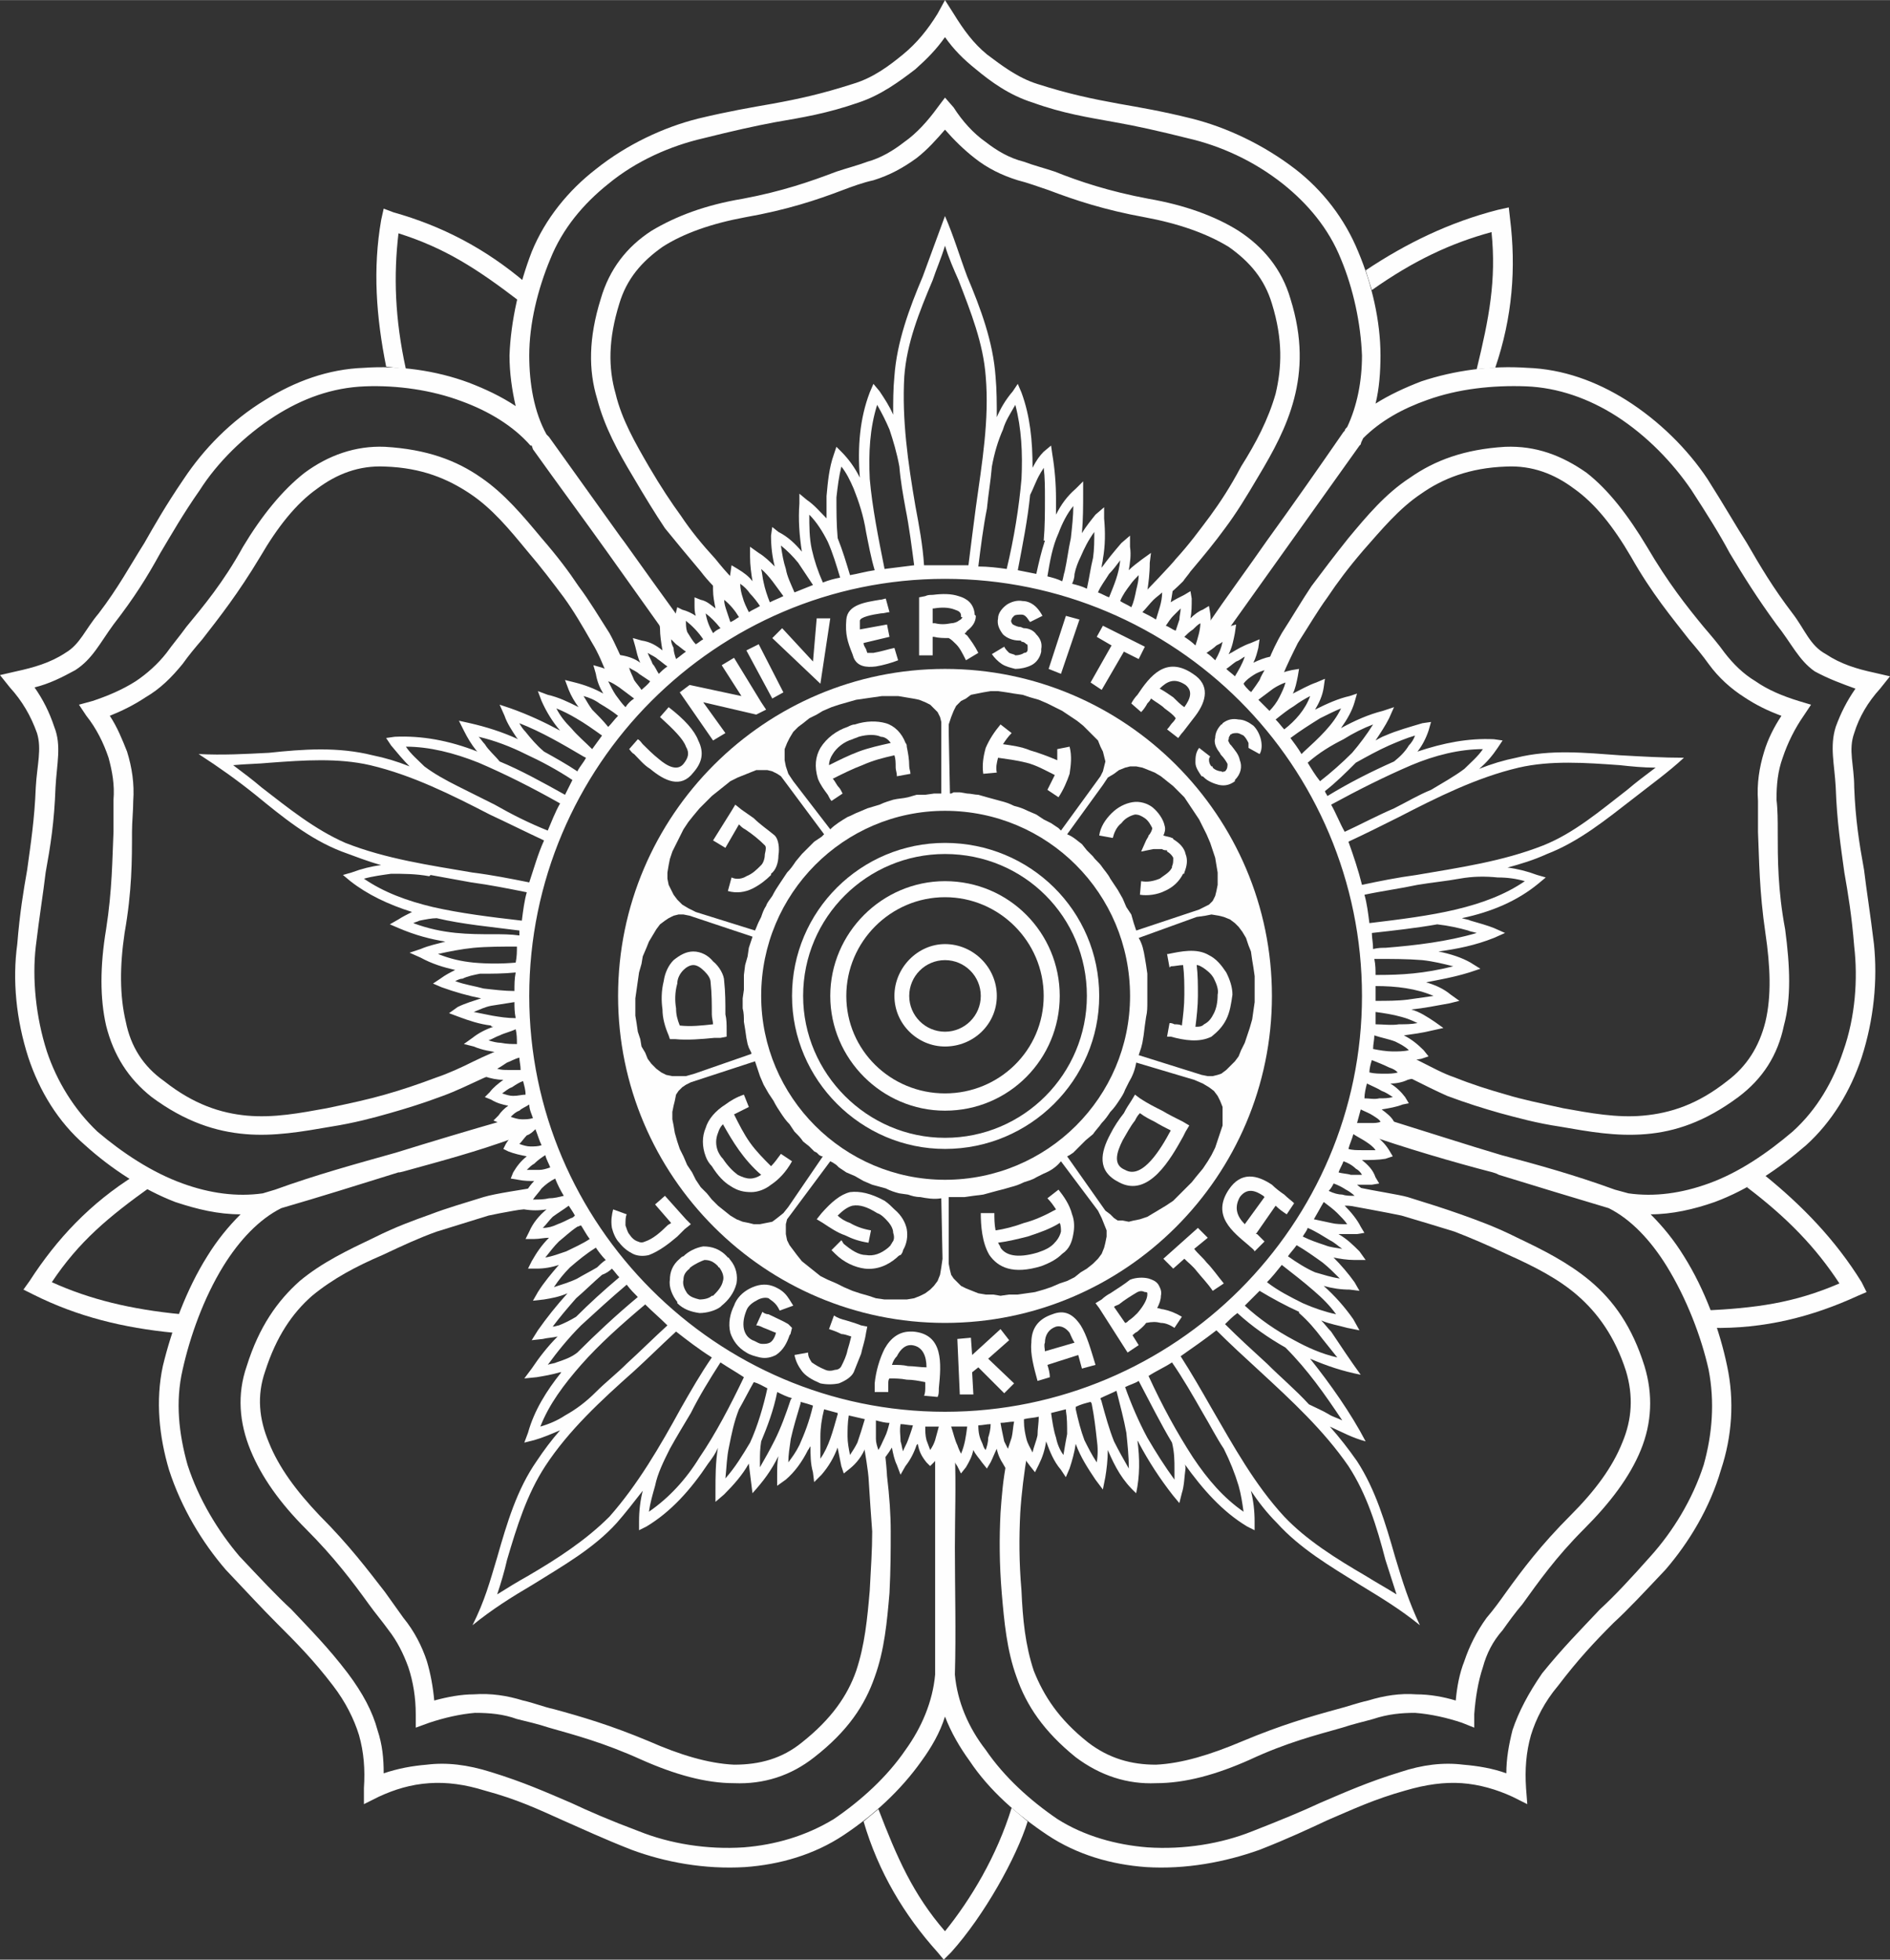 <?xml version="1.0" encoding="UTF-8"?>
<!DOCTYPE svg PUBLIC "-//W3C//DTD SVG 1.1//EN" "http://www.w3.org/Graphics/SVG/1.1/DTD/svg11.dtd">
<!-- Creator: CorelDRAW X7 -->
<svg xmlns="http://www.w3.org/2000/svg" xml:space="preserve" width="35.206mm" height="36.497mm" version="1.1" style="shape-rendering:geometricPrecision; text-rendering:geometricPrecision; image-rendering:optimizeQuality; fill-rule:evenodd; clip-rule:evenodd"
viewBox="0 0 1532 1588"
 xmlns:xlink="http://www.w3.org/1999/xlink">
 <rect x="0" y="0" width="1532" height="1588" fill="#333333" stroke="none"/>
 <defs>
  <style type="text/css">
   <![CDATA[
    .fil1 {fill:#FEFEFE}
    .fil0 {fill:#FEFEFE;fill-rule:nonzero}
   ]]>
  </style>
 </defs>
 <g id="Layer_x0020_1">
  <g id="_2026612286048">
   <path class="fil0" d="M981 613c-1,1 -1,2 -1,3 0,2 1,4 2,5 1,0 1,0 1,1 2,2 5,3 7,3 1,1 2,0 3,0l0 0 0 0 0 0c2,-2 2,-4 2,-6 -1,-2 -3,-5 -5,-7 -1,-1 -1,-2 -2,-3l0 0c-3,-4 -4,-8 -3,-11 0,-4 2,-8 5,-11 0,0 1,0 1,-1l0 0c4,-3 8,-4 13,-3 4,0 8,2 12,5 3,3 5,7 6,11 1,4 1,9 -1,12l-9 -5c0,-1 0,-2 0,-4 -1,-2 -2,-4 -4,-6 -2,-1 -4,-2 -5,-2 -2,0 -4,0 -5,1l0 0c-1,0 -1,1 -1,1 -1,1 -1,2 -1,3 -1,1 0,2 1,4l0 0c1,1 1,1 1,1 3,4 6,7 7,12 2,5 1,11 -4,16l0 0c0,0 0,0 0,1l0 0c-4,3 -8,4 -13,3 -4,-1 -9,-3 -12,-6 -1,-1 -1,-1 -2,-1 -2,-3 -5,-7 -5,-11 0,-4 0,-8 3,-12l9 7zm-464 -14c2,1 3,3 4,4 4,4 8,8 13,12 7,6 15,10 20,4 4,-5 5,-9 2,-14 -2,-6 -10,-14 -21,-24l7 -8c13,10 21,19 24,27 5,10 3,18 -4,26 -10,13 -23,7 -35,-3 -5,-3 -9,-8 -13,-12 -2,-1 -3,-3 -4,-4l7 -8zm61 1l-27 -39 8 -6 42 9 -16 -25 10 -6 22 36 4 6 -8 4 -43 -10 18 25 -10 6zm37 -78l20 39 -9 5 -21 -39 10 -5zm19 -13l25 27 3 -35 11 0 -8 53 -39 -37 8 -8zm87 -13c-2,0 -4,1 -7,1 -7,1 -17,3 -17,6 0,3 0,5 0,7l22 -4 2 10 -21 5c0,2 1,3 2,5l0 0 1 3c0,0 2,0 5,0 6,-1 12,-3 17,-4l3 10c-5,2 -12,4 -18,5 -8,1 -15,0 -18,-7l-1 -3 0 0c-4,-10 -6,-16 -5,-28 1,-12 15,-14 27,-16 2,0 4,-1 5,-1l3 11zm62 39c-3,-6 -5,-10 -8,-13 -2,-2 -4,-4 -6,-5 -4,0 -8,0 -12,-1l-1 0 0 15 -11 0 0 -43 0 -4 5 -1c2,-1 4,-1 6,-1 8,-1 15,-1 21,1 7,2 12,6 13,14 0,1 0,1 0,1l0 0c1,1 1,1 1,1 0,5 -3,9 -7,12 -1,1 -1,2 -2,2 0,1 1,1 2,2 3,4 6,8 9,14l-10 6zm-27 -42l0 12 2 0c4,1 8,1 13,0 0,0 0,0 0,0 2,0 5,-1 6,-2 2,-1 3,-2 3,-3 -1,0 0,0 0,0l-1 0c0,-1 0,-1 0,-1 0,-3 -2,-4 -5,-5 -5,-2 -11,-2 -17,-1l-1 0zm58 31c1,2 2,3 4,5 2,1 4,1 5,2 3,0 6,-1 7,-2 2,0 3,-1 3,-3 0,0 0,-1 0,-1 0,-2 0,-3 -1,-3 -1,-1 -2,-2 -4,-2 0,-1 -1,-1 -2,-1l0 0 0 0 0 0c-5,0 -10,-2 -13,-5 -3,-4 -5,-8 -4,-13l0 0 0 0 0 0c0,-4 3,-8 7,-11 3,-2 8,-4 13,-3 4,0 8,2 11,5 2,2 4,5 5,7l-10 5c-1,-1 -2,-3 -3,-4 -1,-1 -2,-2 -4,-2 -2,0 -5,0 -6,1 -1,1 -2,2 -2,3l0 0 0 0 0 0c-1,1 0,3 1,4 2,1 4,2 6,2l0 0 0 0 0 0c1,0 2,1 3,1 4,0 8,2 10,5 3,3 5,7 4,12 0,1 0,2 0,2 -1,5 -4,9 -8,11 -4,2 -9,3 -13,3 -4,-1 -8,-2 -11,-4 -3,-2 -6,-5 -8,-8l10 -6zm61 -22l-15 44 -10 -4 14 -43 11 3zm9 51l17 -30 -12 -7 5 -9 34 17 -5 10 -12 -6 -18 31 -9 -6zm56 5c4,2 8,5 11,7 3,3 6,6 9,8 5,-7 7,-13 1,-18 -9,-6 -15,-3 -21,3zm4 16c-3,-3 -7,-5 -11,-8 -1,2 -2,3 -3,4 -1,2 -3,5 -5,7l-8 -7c1,-2 3,-5 5,-7 10,-15 23,-32 45,-17 14,9 11,22 2,34 -3,4 -7,9 -10,13 -2,2 -3,4 -4,5l-9 -7c2,-2 3,-4 4,-5 1,-1 2,-2 3,-4 -2,-3 -5,-5 -9,-8z"/>
   <path class="fil0" d="M539 969l17 19 4 4 -5 4c-2,2 -4,4 -6,6 -7,6 -15,12 -23,15 -4,1 -9,1 -13,-1 -4,-2 -8,-5 -11,-9 -3,-3 -5,-8 -6,-12 -1,-6 0,-11 1,-15l11 4c-1,2 -1,5 -1,9 1,3 2,6 3,7 2,3 4,5 7,6 2,1 4,1 6,0 6,-2 12,-7 18,-13 1,-1 2,-1 3,-2l-13 -15 8 -7z"/>
   <path class="fil0" d="M551 1020c1,-1 2,-2 3,-2 4,-4 10,-7 16,-8 7,0 14,2 20,9 1,0 1,1 2,2 5,6 6,13 5,19 -2,8 -7,14 -12,18 0,0 -1,1 -1,1 -4,3 -11,5 -17,5 -7,-1 -13,-3 -18,-8 0,0 0,-1 0,-1 -4,-5 -7,-12 -6,-18 0,-6 2,-12 8,-17zm10 6c-1,1 -2,1 -2,2 -4,3 -5,6 -5,9 -1,4 1,8 3,11 0,0 1,1 1,1 2,2 5,3 9,4 4,0 8,-1 10,-3 1,0 1,0 1,0 3,-3 7,-7 8,-12 1,-3 0,-7 -3,-11 0,0 -1,0 -1,-1 -4,-4 -7,-5 -11,-5 -3,1 -7,3 -10,5z"/>
   <path class="fil0" d="M632 1062c-1,-2 -2,-4 -4,-6 -2,-2 -4,-3 -5,-4 -3,-1 -7,0 -10,2 -4,2 -7,5 -8,8 -2,5 -3,10 -2,15 1,4 3,7 7,9 3,1 5,3 8,3 2,0 4,0 6,-1 2,-1 4,-4 5,-8 -3,-1 -7,-3 -10,-4 -2,-1 -4,-2 -6,-2l5 -11c1,1 3,2 5,2 6,3 13,6 16,8l3 3 -1 4c0,0 0,1 -1,2 -2,6 -5,12 -11,16 -4,2 -8,3 -13,2 -4,-1 -8,-2 -11,-4 -7,-4 -11,-10 -13,-16 -2,-8 0,-16 3,-22 2,-6 7,-11 13,-14 6,-3 12,-4 18,-2 3,1 7,3 10,6 3,3 5,7 7,10l-11 4z"/>
   <path class="fil0" d="M676 1066c3,2 6,3 10,4 3,1 7,2 12,4l5 1 -1 5c-1,7 -3,12 -4,17 -2,5 -4,10 -6,15 -2,4 -7,7 -12,9 -5,1 -10,1 -15,0 -7,-3 -12,-6 -15,-10 -3,-4 -5,-8 -6,-13l11 -2c0,3 1,5 3,8 3,2 6,4 11,6 2,1 5,1 8,0 2,0 4,-1 5,-3 2,-4 4,-8 5,-13 1,-3 2,-7 3,-11 -3,-1 -6,-2 -8,-2 -4,-2 -7,-3 -10,-4l4 -11z"/>
   <path class="fil0" d="M723 1106c5,0 9,0 13,1 5,0 10,1 15,1 0,-9 -3,-17 -12,-18 0,0 -1,0 -1,0 -4,0 -8,3 -11,9 -2,2 -3,4 -4,7zm12 12c-5,-1 -10,-1 -14,-1 -1,1 -1,3 -1,5 0,2 0,4 0,6l-11 0c0,-2 0,-5 0,-7 1,-10 4,-20 8,-28 5,-9 12,-14 21,-14 1,0 1,0 2,0 25,2 23,26 21,46 0,3 0,5 -1,7l-11 -1c1,-2 1,-5 1,-7 0,-1 0,-3 0,-4 -5,-1 -10,-2 -15,-2z"/>
   <polygon class="fil0" points="787,1084 788,1098 811,1077 818,1086 801,1101 822,1121 814,1129 793,1108 788,1112 789,1130 778,1130 776,1085 "/>
   <path class="fil0" d="M841 1119c-3,-11 -6,-22 -5,-31 0,-11 5,-19 17,-23 10,-4 17,0 23,9 5,8 8,19 12,32l-11 3c-1,-4 -2,-7 -3,-11l-25 8c1,3 2,7 2,10l-10 3zm6 -31c-1,2 0,5 0,7l24 -7c-2,-3 -3,-6 -4,-8 -3,-4 -7,-6 -11,-5 -6,2 -9,7 -9,13z"/>
   <path class="fil0" d="M914 1096l-23 -36 -3 -4 5 -3c2,-2 5,-4 7,-5 6,-4 11,-7 16,-11 5,-2 11,-2 15,-1 3,1 6,2 8,5 1,2 3,5 2,9 0,3 -1,6 -3,10 2,0 3,1 5,1 5,1 10,3 15,6l-6 9c-3,-2 -7,-4 -11,-4 -4,-1 -7,-1 -12,0 -2,3 -5,5 -7,7 -2,1 -3,2 -4,3l5 8 -9 6zm-11 -37l9 13c1,0 2,-1 3,-2 3,-2 5,-4 7,-6 6,-7 8,-12 8,-15 0,0 0,-1 0,-1 0,-1 -1,-1 -2,-1 -2,-1 -4,-1 -6,0 -5,3 -10,6 -15,10 -2,1 -3,1 -4,2z"/>
   <path class="fil0" d="M983 1046c-4,-6 -9,-11 -13,-16 -3,-4 -7,-7 -10,-10l-9 8 -8 -8 28 -25 8 8 -11 9c3,4 7,7 10,11 5,5 9,11 14,17l-9 6z"/>
   <path class="fil0" d="M1017 1014c-1,-2 -3,-3 -5,-5 -13,-11 -30,-24 -16,-45 10,-15 23,-12 35,-4 3,3 7,6 10,8 3,3 6,5 8,7l-6 9c-3,-2 -6,-4 -9,-7l0 0 -16 23 1 0c2,2 4,4 6,6l-8 8zm-12 -44c-5,9 -2,16 4,22l16 -22c0,0 0,0 -1,-1 -6,-4 -13,-7 -19,1z"/>
   <path class="fil0" d="M923 488c2,-2 1,-4 3,-6 2,-2 25,-26 27,-29 11,-12 19,-23 28,-35 8,-11 16,-23 25,-40 12,-19 22,-38 28,-59 5,-21 6,-44 -3,-73 -6,-20 -18,-34 -35,-46 -18,-11 -41,-19 -68,-24 -33,-6 -57,-14 -78,-22 -9,-3 -17,-6 -25,-8 -13,-4 -25,-10 -35,-18 -9,-7 -17,-15 -24,-23 -7,8 -14,16 -23,23 -11,8 -22,14 -35,18 -9,2 -17,5 -25,8 -21,8 -45,16 -79,22 -27,5 -50,13 -67,24 -17,12 -29,26 -35,46 -9,29 -9,52 -3,73 5,21 16,40 27,59 10,17 18,29 26,40 8,12 17,23 28,35 4,5 9,11 14,16 2,2 -1,6 1,8l1 2 -4 9 -2 -2c-8,-7 -16,-15 -22,-23 -11,-13 -20,-24 -29,-35 -8,-12 -16,-25 -26,-42 -12,-20 -23,-40 -29,-63 -7,-23 -7,-49 3,-81 7,-24 21,-42 41,-55 20,-12 44,-21 74,-26 32,-6 55,-14 76,-22 9,-3 17,-5 25,-8 11,-3 21,-9 30,-16 10,-7 19,-17 27,-28l6 -8 7 8c7,11 16,21 26,28 9,7 19,13 31,16 8,3 16,5 25,8 20,8 44,16 76,22 29,5 54,14 73,26 20,13 35,31 42,55 10,32 9,58 3,81 -6,23 -17,43 -29,63 -10,17 -18,30 -27,42 -8,11 -17,22 -28,35 -2,3 -4,5 -6,8 -1,1 -6,6 -12,11 -7,8 1,-12 0,-10l-24 16zm-416 66c-1,-3 -13,-3 -14,-5 -4,-10 -8,-20 -13,-28 -8,-14 -15,-26 -23,-37 -9,-12 -18,-24 -30,-38 -14,-17 -28,-34 -46,-46 -18,-12 -39,-21 -69,-22 -21,-1 -39,6 -55,18 -17,12 -32,31 -46,55 -18,30 -33,49 -47,67 -6,7 -11,13 -16,20 -9,11 -18,20 -30,27 -9,6 -19,11 -29,15 6,9 10,19 14,29 4,13 6,26 5,40 0,8 -1,17 -1,25 0,23 0,48 -6,82 -4,27 -4,51 1,72 4,20 14,36 31,48 24,19 46,26 67,28 22,2 43,-2 65,-6 19,-4 33,-7 47,-11 14,-4 26,-8 42,-14 9,-3 20,-8 30,-13 8,-4 20,-9 27,-12l4 8 -19 10c-4,2 9,2 3,5 -3,1 -6,2 -8,3 -11,5 -21,10 -32,14 -16,6 -29,10 -43,14 -14,4 -29,8 -48,11 -23,4 -46,8 -69,6 -24,-2 -49,-10 -76,-30 -19,-15 -31,-34 -37,-58 -5,-22 -5,-48 0,-78 5,-32 5,-57 6,-79 0,-9 0,-18 0,-26 1,-12 -1,-23 -4,-34 -4,-12 -10,-24 -18,-34l-6 -9 11 -3c12,-4 24,-9 35,-16 9,-6 18,-14 25,-23 5,-7 11,-14 16,-21 14,-17 30,-36 46,-65 15,-25 32,-46 50,-60 19,-14 41,-22 65,-21 34,2 58,11 78,25 19,13 34,31 49,49 13,15 22,27 30,39 9,12 16,24 25,38 5,9 9,19 14,29 1,3 2,6 3,8l-4 4zm44 -36l0 0 0 1 -12 -6 -47 -66c-20,-28 -40,-55 -60,-83l-1 -3 -1 0c-14,-16 -34,-28 -56,-36 -24,-9 -52,-13 -78,-12 -27,1 -51,10 -73,24 -25,16 -47,38 -61,60 -14,20 -23,36 -32,51 -11,20 -21,36 -38,58 -11,15 -17,28 -31,37 -11,6 -21,11 -33,14 7,10 12,20 16,32 6,15 2,30 1,49 -1,28 -4,47 -8,69 -2,17 -5,35 -8,60 -3,26 0,57 9,85 8,24 22,47 41,65 20,17 44,33 69,42l0 0c22,8 44,11 65,8 3,-1 7,-2 10,-3 33,-12 66,-21 98,-30 29,-9 59,-18 87,-26 6,-2 8,4 13,2l5 1 1 7c-4,1 -6,3 -10,4 -30,11 -60,19 -89,27l-4 1 -1 0c-32,10 -64,20 -95,29 -18,9 -34,26 -47,47 -16,26 -27,57 -33,84 -6,26 -3,52 4,77 9,28 25,54 42,74 17,18 30,32 42,43 16,17 30,31 46,52 12,16 20,31 24,46 4,12 5,23 5,35 12,-4 23,-6 35,-7 16,-2 33,0 52,6 26,8 44,16 65,25 15,7 31,14 55,23 25,10 55,15 85,13 25,-2 50,-9 73,-23 22,-15 43,-34 58,-56 13,-18 22,-39 24,-61 0,-35 0,-69 0,-103 0,-26 0,-52 0,-78 0,-9 7,-10 7,-19l3 4c1,10 6,8 6,18 1,25 0,50 0,75l0 0 0 0c0,34 1,68 0,103 2,22 11,43 25,61 15,22 36,41 58,56 22,14 48,21 73,23 30,2 60,-3 85,-13 23,-9 40,-16 55,-23 21,-9 39,-17 65,-25 18,-6 35,-8 51,-6 12,1 24,3 35,7 0,-12 2,-23 5,-35 5,-15 13,-30 24,-46 17,-21 31,-35 47,-52 12,-11 25,-25 41,-43 18,-20 34,-46 43,-74 7,-25 9,-51 4,-77 -6,-27 -18,-58 -34,-84 -13,-21 -29,-38 -47,-47 -30,-9 -60,-18 -89,-27l-2 -1 -3 -1c-31,-8 -72,-20 -106,-32l3 -5c11,2 18,-5 20,-5 29,9 63,20 90,28 30,8 59,16 92,28 4,1 7,2 11,3 21,3 43,0 65,-8l0 0c25,-9 48,-25 68,-42 20,-18 33,-41 41,-65 10,-28 12,-59 9,-85 -2,-25 -5,-43 -8,-60 -3,-22 -6,-41 -7,-69 -1,-19 -5,-33 0,-49 4,-11 9,-21 16,-31 -11,-4 -22,-8 -33,-14 -13,-9 -19,-23 -31,-38 -16,-22 -26,-38 -38,-58 -8,-15 -18,-31 -31,-51 -15,-22 -36,-44 -61,-60 -22,-14 -47,-23 -73,-24 -27,-1 -55,2 -80,11 -20,7 -38,17 -52,31 -1,2 -2,4 -2,5l-1 1 -107 150 -13 11 -11 9 3 -8 0 -1 0 0 0 0c4,-6 0,-9 5,-16 15,-22 32,-45 48,-68 21,-29 42,-59 62,-88l1 -1c0,-1 1,-2 2,-3 8,-17 12,-37 12,-58 -1,-26 -7,-54 -17,-78 -10,-25 -27,-45 -47,-61 -24,-19 -51,-31 -77,-37 -24,-6 -42,-10 -59,-13 -22,-4 -42,-7 -67,-16 -19,-6 -34,-17 -46,-27 -10,-8 -18,-16 -25,-26 -7,10 -15,18 -24,26 -13,10 -28,21 -46,27 -26,9 -45,12 -68,16 -16,3 -34,7 -58,13 -26,6 -54,18 -77,37 -20,16 -37,36 -47,61 -10,24 -17,52 -17,78 0,23 4,46 14,64l2 2 58 81 3 4c15,21 30,42 46,64 0,0 4,17 5,20l-6 -5zm-356 466c-18,0 -35,-4 -53,-10l0 0c-26,-10 -52,-27 -73,-46 -22,-19 -37,-44 -46,-71 -10,-31 -13,-63 -9,-92 2,-25 5,-43 8,-60 3,-22 6,-41 7,-67 1,-18 5,-31 1,-44 -5,-14 -12,-26 -22,-37l-8 -10 13 -3c14,-3 28,-7 40,-15 12,-7 16,-19 27,-32 16,-21 25,-38 37,-57 8,-14 17,-30 32,-52 16,-24 38,-47 66,-64 24,-15 51,-25 80,-26 28,-2 58,2 85,12 13,5 26,11 38,19 -3,-13 -5,-27 -5,-41 1,-28 8,-58 18,-84 11,-27 30,-50 52,-67 25,-20 55,-34 83,-41 25,-6 43,-9 60,-12 22,-4 40,-8 65,-16 17,-5 30,-15 41,-24 11,-9 20,-20 28,-33l6 -11 7 11c8,13 16,24 27,33 12,9 25,19 41,24 25,8 44,12 66,16 17,3 35,6 59,12 28,7 58,21 84,41 22,17 40,40 51,67 11,26 18,56 18,84 0,13 -1,27 -4,39 11,-7 24,-13 37,-18 27,-9 57,-13 86,-11 29,1 56,11 80,26 27,17 50,40 66,64 14,22 23,38 32,52 11,19 21,36 37,57 10,13 14,26 27,33 12,8 25,12 39,15l13 3 -8 10c-10,11 -17,23 -21,36 -5,14 0,26 0,44 1,26 4,45 8,67 2,17 5,35 8,60 3,29 0,61 -10,92 -9,27 -24,52 -45,71 -22,19 -47,36 -74,46l0 0c-17,6 -35,10 -52,10 10,10 19,21 27,34 17,27 29,60 35,89 6,28 4,57 -5,84 -9,31 -26,59 -45,81 -17,18 -30,32 -42,43 -16,16 -29,30 -45,51 -11,13 -18,27 -22,40 -4,14 -5,28 -4,43l1 13 -12 -6c-13,-6 -27,-10 -41,-11 -14,-1 -29,1 -46,6 -25,7 -42,15 -63,24 -15,7 -32,15 -55,24 -28,10 -60,16 -92,14 -28,-2 -56,-10 -80,-26 -24,-16 -47,-36 -63,-60 -8,-11 -15,-23 -20,-36 -4,13 -11,25 -19,36 -17,24 -39,44 -63,60 -24,16 -52,24 -80,26 -33,2 -65,-4 -92,-14 -23,-9 -40,-17 -56,-24 -20,-9 -37,-17 -63,-24 -16,-5 -31,-7 -45,-6 -15,1 -28,5 -41,11l-12 6 0 -13c1,-15 0,-29 -4,-43 -4,-13 -11,-27 -21,-40 -16,-21 -30,-35 -46,-51 -11,-11 -24,-25 -41,-43 -19,-22 -36,-50 -46,-81 -8,-27 -11,-56 -5,-84 7,-29 19,-62 36,-89 8,-13 17,-24 27,-34zm515 197c1,5 6,-11 7,-6 1,7 2,19 2,21 2,17 3,31 3,45 0,15 0,30 -1,50 -2,23 -4,46 -12,68 -8,23 -22,44 -49,65 -19,15 -41,22 -65,21 -23,0 -48,-7 -75,-19 -31,-14 -54,-20 -75,-26 -9,-3 -18,-5 -26,-7 -11,-4 -22,-5 -34,-5 -12,1 -25,4 -37,8l-11 4 0 -11c0,-13 -2,-26 -6,-38 -4,-11 -9,-21 -16,-30 -5,-7 -11,-14 -16,-21 -13,-18 -28,-38 -51,-61 -21,-21 -36,-42 -45,-64 -9,-22 -11,-45 -3,-68 10,-32 25,-53 43,-69 18,-15 39,-25 60,-35 18,-9 32,-14 46,-19 13,-5 27,-9 43,-14 10,-3 32,-6 43,-8l-9 13 14 2 -3 1c-10,1 -32,5 -41,7 -16,5 -29,9 -42,13 -14,5 -27,11 -44,19 -21,9 -40,19 -57,33 -16,14 -29,33 -38,61 -7,20 -5,39 3,58 8,20 22,39 41,59 24,24 39,44 53,62 5,7 10,14 15,21 9,11 15,23 19,35 3,10 5,21 6,32 11,-3 22,-5 32,-5 14,-1 27,1 40,5 9,2 16,5 25,7 22,6 46,13 77,26 25,11 48,18 69,19 21,0 39,-5 55,-18 24,-19 37,-38 44,-58 7,-21 9,-42 11,-65 1,-19 2,-33 2,-48 -1,-14 -2,-27 -3,-44 0,-2 -3,-23 -4,-26 0,-2 0,-4 -1,-6l7 -1 4 17zm119 -11c-1,4 4,3 4,6 -3,18 -5,34 -6,50 -1,20 -1,40 1,63 1,23 3,44 10,65 8,20 20,39 44,58 17,13 35,18 55,18 21,-1 44,-8 70,-19 31,-13 55,-20 77,-26 8,-2 16,-5 25,-7 13,-4 26,-6 39,-5 11,0 22,2 32,5 1,-11 3,-22 7,-32 4,-12 10,-24 18,-35 6,-7 11,-14 16,-21 13,-18 28,-38 52,-62 20,-20 34,-39 42,-59 8,-19 9,-38 3,-58 -9,-28 -23,-47 -39,-61 -16,-14 -36,-24 -56,-33 -17,-8 -31,-14 -44,-19 -13,-4 -26,-8 -43,-13 -9,-2 -42,-8 -53,-10l-2 0c-1,-2 20,1 22,-5 1,-1 -3,-7 -3,-8 14,3 34,6 41,8 16,5 29,9 43,14 14,5 28,10 46,19 21,10 41,20 59,35 19,16 34,37 44,69 7,23 6,46 -3,68 -9,22 -25,43 -46,64 -23,23 -37,43 -50,61 -6,7 -11,14 -16,21 -8,9 -13,19 -16,30 -4,12 -6,25 -7,38l0 11 -10 -4c-12,-4 -25,-7 -38,-8 -11,0 -22,1 -34,5 -7,2 -16,4 -25,7 -21,6 -45,12 -75,26 -27,12 -52,19 -76,19 -23,1 -45,-6 -65,-21 -26,-21 -40,-42 -48,-65 -8,-22 -10,-45 -12,-68 -2,-24 -2,-45 -1,-65 1,-14 2,-27 5,-42 1,-7 8,-12 10,-20l3 6zm195 -619c2,-4 3,-7 5,-10 1,-2 -2,-3 -1,-5 3,-8 7,-16 11,-23 9,-14 16,-26 24,-38 9,-12 18,-24 30,-39 15,-18 30,-36 50,-49 20,-14 44,-23 77,-25 25,-1 46,7 66,21 18,14 34,35 49,60 17,29 32,48 46,65 6,7 12,14 17,21 7,9 15,17 25,23 10,7 22,12 35,16l10 3 -6 9c-7,10 -13,22 -17,34 -4,11 -5,22 -5,34 1,8 1,17 1,26 0,22 0,47 6,79 4,30 5,56 -1,78 -5,24 -17,43 -37,58 -27,20 -51,28 -75,30 -24,2 -46,-2 -69,-6 -20,-3 -34,-7 -49,-11 -14,-4 -27,-8 -43,-14 -9,-4 -19,-9 -29,-14 -2,-1 -6,-1 -7,-4 -2,-2 -7,-10 -12,-12l9 -4c6,3 5,0 11,3 2,1 4,2 6,3 10,5 19,10 28,13 15,6 28,10 42,14 13,4 28,7 46,11 22,4 44,8 65,6 22,-2 44,-9 68,-28 16,-12 26,-28 31,-48 5,-21 4,-45 0,-72 -5,-34 -5,-59 -6,-82 0,-8 0,-17 0,-25 -1,-14 1,-27 5,-40 3,-10 8,-20 14,-29 -11,-4 -21,-9 -30,-15 -11,-7 -21,-16 -29,-27 -5,-7 -10,-13 -16,-20 -14,-18 -30,-37 -47,-67 -14,-24 -29,-43 -46,-55 -16,-12 -34,-19 -55,-18 -30,1 -52,10 -69,22 -18,12 -32,29 -47,46 -12,14 -21,26 -29,38 -8,11 -15,23 -24,37 -4,8 -9,18 -13,28 -1,3 -12,5 -13,7l-2 -5z"/>
   <path class="fil0" d="M1197 299c10,-41 16,-72 12,-111 -33,9 -63,23 -97,47l-5 -16c33,-22 68,-39 107,-49l9 -2 1 9c5,40 2,80 -12,121l-15 1z"/>
   <path class="fil0" d="M1381 1062c42,-2 73,-6 110,-22 -19,-29 -42,-53 -75,-78l14 -10c31,25 58,53 79,87l4 8 -7 3c-37,17 -76,27 -119,26l-6 -14z"/>
   <path class="fil0" d="M712 1466c15,39 28,69 54,99 21,-26 42,-61 54,-100l13 11c-9,29 -35,76 -62,106l-6 6 -5 -6c-27,-30 -48,-65 -60,-106l12 -10z"/>
   <path class="fil0" d="M123 961c-35,25 -59,45 -81,78 31,14 64,22 105,26l-6 15c-41,-4 -78,-13 -114,-31l-8 -4 5 -7c22,-34 49,-63 86,-86l13 9z"/>
   <path class="fil0" d="M421 244c-34,-26 -60,-43 -98,-55 -4,34 -3,69 6,110l-16 -2c-8,-40 -11,-79 -4,-119l2 -9 8 3c39,11 74,29 107,57l-5 15z"/>
   <path class="fil1" d="M766 778c16,0 29,13 29,29 0,16 -13,29 -29,29 -16,0 -29,-13 -29,-29 0,-16 13,-29 29,-29zm0 -13c23,0 42,19 42,42 0,23 -19,41 -42,41 -22,0 -41,-18 -41,-41 0,-23 19,-42 41,-42z"/>
   <path class="fil1" d="M766 727c44,0 80,36 80,80 0,44 -36,79 -80,79 -44,0 -80,-35 -80,-79 0,-44 36,-80 80,-80zm0 -13c52,0 93,42 93,93 0,51 -41,93 -93,93 -51,0 -93,-42 -93,-93 0,-51 42,-93 93,-93z"/>
   <path class="fil1" d="M766 692c64,0 115,51 115,115 0,63 -51,115 -115,115 -63,0 -115,-52 -115,-115 0,-64 52,-115 115,-115zm0 -9c69,0 125,55 125,124 0,68 -56,124 -125,124 -68,0 -124,-56 -124,-124 0,-69 56,-124 124,-124z"/>
   <path class="fil0" d="M548 1079c-12,11 -23,22 -34,32 -27,24 -53,48 -72,77 -15,23 -23,49 -31,76 -2,9 -5,19 -8,28 8,-5 16,-10 25,-15 24,-14 47,-29 66,-48 23,-26 41,-57 58,-88 8,-14 16,-28 25,-41 -11,-7 -20,-14 -29,-21zm-5 95c-5,10 -10,20 -12,30 -2,7 -4,14 -5,21 16,-11 30,-26 41,-44 13,-19 25,-42 36,-65 -6,-4 -13,-8 -19,-12 -9,14 -17,27 -24,41 -6,10 -12,20 -17,29l0 0zm68 -54c-4,7 -8,15 -12,22 -4,10 -6,20 -8,30 -2,9 -2,17 -3,26 8,-9 14,-19 20,-29 6,-13 11,-30 14,-44 -4,-2 -7,-4 -11,-5zm-29 53c-2,5 -5,9 -8,13 -14,21 -30,39 -50,51l-6 3 0 -7c0,-9 1,-17 3,-25 -7,9 -14,18 -21,26 -19,21 -44,35 -68,50 -17,10 -33,20 -49,33 10,-20 14,-35 20,-55 8,-28 16,-55 32,-78 6,-9 12,-17 19,-25 -7,3 -14,6 -21,8l-8 2 3 -8c5,-18 15,-34 27,-49 0,0 -1,0 -1,0 -7,2 -13,3 -19,4l-10 1 6 -8c6,-9 13,-18 21,-26 -4,1 -8,1 -12,2l-9 1 5 -8c7,-10 15,-20 24,-30 -7,3 -13,4 -19,5l-9 1 4 -7c5,-8 11,-15 17,-22 -6,2 -12,3 -18,3l-7 0 3 -6c4,-7 8,-13 14,-19 -4,0 -8,1 -12,1l-7 0 3 -6c3,-7 8,-13 14,-18 -6,1 -12,1 -18,0l-6 0 3 -6c3,-6 6,-12 11,-17 1,0 1,0 1,0 -5,0 -9,0 -14,-1l-6 -1 2 -5c3,-5 6,-9 11,-13 -5,-1 -10,-2 -15,-4l-4 -2 2 -4c3,-5 7,-9 11,-12 -5,-1 -11,-2 -16,-5l-5 -2 4 -4c2,-3 5,-6 8,-8 -5,-1 -9,-2 -14,-5l-5 -2 4 -4c3,-4 7,-7 11,-10 -5,0 -10,-1 -16,-3l-7 -2 6 -5c5,-4 10,-8 16,-11l0 0c-1,0 -1,0 -2,-1 -7,-1 -14,-2 -21,-5l-8 -2 7 -5c5,-4 11,-7 17,-9 -1,0 -2,0 -2,-1 -9,-1 -18,-4 -26,-7l-8 -3 7 -5c6,-3 13,-5 19,-7 -10,-2 -21,-5 -32,-9l-7 -3 6 -4c4,-3 8,-5 12,-7 -9,-2 -19,-5 -28,-10l-9 -4 9 -3c7,-3 13,-4 20,-6 -12,-2 -24,-5 -38,-11l-7 -3 7 -4c3,-2 7,-4 11,-6 -19,-6 -36,-14 -50,-25l-6 -5 7 -2c8,-3 16,-5 24,-6 -11,-3 -21,-7 -32,-11 -26,-10 -48,-28 -70,-46 -15,-12 -29,-22 -46,-33 20,1 37,0 57,-1 28,-3 56,-5 84,2 10,2 20,5 30,9 -5,-5 -10,-11 -15,-17l-4 -6 7 -1c22,-1 44,3 67,12l-1 -1c-4,-5 -7,-10 -10,-16l-4 -8 9 2c13,3 26,7 39,13l-1 -1c-4,-6 -8,-12 -10,-18l-4 -9 9 3c14,5 27,11 40,18 -6,-7 -11,-15 -15,-24l-3 -8 8 3c9,2 17,6 25,10 -3,-4 -6,-9 -8,-14l-3 -8 8 2c8,2 16,5 23,9 -3,-5 -5,-10 -6,-16l-2 -7 7 2c5,2 11,4 16,7 -2,-4 -4,-8 -5,-12l-1 -6 6 1c6,1 11,3 15,6 -2,-4 -3,-9 -4,-13l-2 -7 7 2c7,1 12,4 17,8 -1,-6 -2,-12 -2,-18l-1 -9 7 6c3,1 5,3 7,5 -1,-5 -1,-10 0,-15l1 -4 4 2c4,1 8,3 11,5 -1,-3 -1,-6 -1,-9l0 -6 5 2c5,1 8,4 12,7 -1,-5 -2,-10 -2,-15l0 -7 6 3c3,2 6,4 8,6 0,-5 -1,-10 0,-15l1 -7 5 3c5,3 9,6 12,10 -1,-6 -2,-13 -2,-20l0 -8 7 5c5,3 9,7 13,11 -2,-8 -3,-16 -3,-25l1 -7 5 4c8,4 14,10 19,16l0 0c-2,-13 -3,-26 -2,-39l0 -8 6 5c6,4 11,10 16,15 0,-6 0,-12 0,-18 1,-11 2,-23 6,-34l2 -6 4 4c6,6 11,13 15,21 -2,-25 0,-48 8,-69l3 -7 5 6c4,6 8,12 11,19 0,-10 0,-21 1,-31 2,-28 12,-55 23,-81 6,-16 12,-33 18,-49 7,16 12,33 18,49 11,26 21,53 23,81 1,11 1,22 1,33 3,-7 7,-14 13,-21l4 -6 3 7c7,19 9,39 9,61 3,-6 6,-10 9,-13l6 -5 1 7c2,12 3,24 3,36 0,4 0,8 0,13 4,-8 9,-15 16,-21l6 -6 0 9c0,11 0,22 -1,33 3,-5 7,-10 11,-15l7 -6 0 9c1,11 1,22 -1,33 0,2 -1,4 -1,7 5,-7 10,-13 16,-20l7 -6 0 9c1,7 0,13 -1,19 3,-3 7,-6 11,-9l7 -5 -1 8c0,9 -1,16 -2,23 4,-4 9,-8 15,-11l5 -3 1 7c0,5 -1,11 -2,16 3,-2 7,-4 11,-6l5 -3 1 6c0,6 0,11 -1,16 3,-3 7,-6 10,-7l5 -3 1 6c1,7 0,14 -2,21 1,-1 2,-1 2,-2 5,-3 10,-6 14,-8l7 -2 -1 7c-1,5 -2,11 -5,17 1,0 1,-1 2,-1 5,-3 10,-6 16,-8l7 -3 -1 7c-1,4 -2,8 -4,12 4,-2 9,-4 14,-5l6 -1 -1 6c-1,4 -2,8 -4,12 5,-3 11,-5 16,-6l6 -1 -1 6c-1,5 -2,10 -4,14 6,-3 13,-7 19,-9l7 -3 -1 7c-1,7 -4,13 -7,18 10,-5 19,-9 28,-11l6 -2 -2 7c-2,7 -6,14 -11,21 11,-6 22,-11 34,-14l9 -3 -4 9c-3,6 -7,12 -11,18 2,-1 5,-3 8,-4 9,-4 20,-7 30,-10l7 -1 -2 7c-2,6 -5,12 -9,17l0 0c21,-7 41,-11 62,-10l7 1 -4 6c-4,6 -9,12 -15,17 10,-4 20,-7 30,-9 28,-7 56,-4 84,-2 18,1 35,2 52,2 -13,12 -27,22 -41,33 -22,17 -44,35 -70,45 -11,5 -21,8 -32,11 8,1 16,3 24,6l7 2 -6 5c-17,14 -38,23 -62,28 3,1 5,1 7,2l0 0c7,2 14,4 19,6l9 4 -9 4c-15,6 -30,9 -45,11 10,2 19,5 26,9l8 5 -9 3c-13,4 -25,6 -35,8 7,2 14,5 20,10l7 5 -8 2c-11,2 -21,4 -31,5 7,2 13,6 19,10l7 5 -9 2c-8,2 -16,3 -23,4 6,3 11,7 16,12l4 5 -6 2c-6,1 -12,2 -17,2 4,3 7,6 9,9l1 5 -4 1c-4,2 -9,3 -14,3 5,3 9,7 12,11l3 5 -5 1c-5,2 -11,3 -17,4 4,3 8,6 10,10l3 4 -5 2c-5,2 -11,3 -16,3l0 0c6,4 11,9 14,14l3 5 -6 2c-6,1 -12,1 -19,1 5,4 9,8 11,14l3 5 -6 1c-4,0 -8,0 -12,0 4,3 7,6 9,9l4 5 -6 1c-6,2 -12,2 -18,2l1 0c5,5 10,11 13,17l3 5 -6 1c-5,0 -10,0 -15,0 7,4 12,9 17,14l5 7 -9 0c-6,0 -12,-1 -17,-2 6,6 12,13 17,20l4 7 -8 -1c-7,0 -14,-1 -21,-3 9,8 17,17 24,27l5 9 -10 -2c-7,-2 -14,-3 -21,-6 3,3 5,6 8,9 8,12 16,24 24,35 -15,-3 -27,-7 -41,-13 16,20 33,44 45,67 -11,-3 -18,-7 -29,-12 8,9 15,18 22,28 15,23 23,50 31,78 6,20 11,36 20,55 -16,-13 -31,-22 -49,-33 -24,-15 -48,-29 -67,-50 -8,-8 -15,-17 -21,-26 2,8 3,16 3,25l0 7 -6 -3c-20,-12 -36,-30 -51,-51 1,1 1,3 1,4 -1,7 -1,14 -3,20l-2 8 -5 -6c-11,-14 -20,-28 -28,-43 0,-1 -1,-1 -1,-2 2,15 2,29 -1,43 -11,-10 -17,-21 -23,-35 0,8 -1,16 -2,22l-2 10 -6 -8c-6,-9 -12,-18 -16,-29 -1,7 -3,14 -5,20l-3 7 -4 -6c-6,-7 -9,-15 -12,-23 -1,7 -3,13 -6,19l-3 6 -4 -5c-4,-5 -7,-10 -9,-15 -2,5 -3,9 -6,13l-3 7 -4 -7c-2,-3 -4,-7 -5,-12 -2,4 -3,7 -5,11l-3 5 -4 -5c-2,-3 -5,-6 -7,-10 -1,5 -3,9 -6,14l-4 5 -3 -6c-2,-3 -5,-7 -8,-13 0,-2 -1,-4 -2,-6 0,0 0,0 0,1 -2,6 -5,11 -9,15l-3 3 -3 -3c-4,-5 -6,-9 -7,-15l-1 1c-2,6 -5,12 -9,17l-4 7 -3 -8c-2,-4 -3,-9 -4,-14 -3,5 -6,9 -10,13l-5 5 -2 -6c-2,-4 -3,-9 -4,-13l0 0c-3,8 -8,14 -13,18l-5 4 -2 -6c-1,-5 -2,-10 -3,-15 -3,8 -7,15 -13,22l-6 6 -1 -8c-2,-7 -2,-14 -2,-21 -1,1 -1,2 -2,3 -5,10 -11,18 -18,24l-7 5 0 -9c0,-5 0,-10 1,-15 -6,12 -12,20 -21,30 -1,-8 -2,-16 -3,-24 -5,9 -12,17 -20,25l-7 6 0 -9c0,-11 0,-23 2,-35zm48 -45c-3,15 -8,28 -13,40 -1,6 -1,11 -1,16 0,2 0,3 0,5 4,-7 8,-14 12,-22 5,-10 9,-21 13,-33l1 -1c-4,-1 -8,-3 -12,-5zm320 41c-9,-15 -18,-33 -27,-50 -3,2 -7,3 -11,5 5,14 11,28 18,41 7,12 14,23 22,34 0,-3 0,-6 0,-9 0,-6 0,-13 -2,-21zm-19 -54c11,24 23,46 36,66 12,18 25,33 41,44 -1,-7 -2,-14 -4,-21 -3,-10 -7,-20 -12,-30l0 0c-6,-9 -11,-19 -17,-29 -8,-14 -16,-28 -25,-41 -6,4 -13,7 -19,11zm-282 21l0 1c-3,10 -6,20 -8,29 -1,7 -2,13 -2,19 3,-4 6,-8 9,-14 4,-9 8,-19 11,-32 -3,-1 -6,-2 -10,-3zm19 6c-2,8 -3,15 -3,22 0,6 0,12 0,18 7,-10 10,-22 14,-36 0,-1 0,0 0,-1 -4,-1 -7,-2 -11,-3zm20 5c-1,6 -1,12 -1,17 0,5 1,10 2,15 2,-3 4,-6 6,-10 2,-6 4,-12 6,-19 -4,-1 -9,-2 -13,-3zm22 4c0,6 0,10 0,15 0,3 1,6 2,9 2,-3 3,-6 5,-10 2,-4 3,-8 4,-12 -4,0 -7,-1 -11,-2zm20 3c-1,5 0,10 0,14 1,3 1,5 2,8 1,-3 3,-6 4,-9 1,-3 3,-8 4,-12 -3,0 -7,-1 -10,-1zm20 2c0,4 0,7 1,11 1,3 2,5 3,8 2,-3 3,-5 4,-8 1,-4 2,-7 3,-11 -4,0 -7,0 -11,0zm21 0c2,6 3,11 5,15 1,3 2,5 3,7 3,-7 4,-14 5,-22 -4,0 -8,0 -13,0zm22 -1c0,6 1,10 3,14 1,2 1,4 3,6 1,-3 2,-6 2,-10 1,-3 2,-7 2,-11 -3,0 -7,1 -10,1zm18 -2c1,6 2,10 3,15 1,2 2,4 3,6 1,-3 2,-6 3,-9 1,-4 1,-8 2,-13 0,0 0,0 0,0 -4,0 -7,1 -11,1zm19 -3c0,1 0,2 0,2 0,5 1,10 2,14 1,4 3,7 5,11 1,-5 3,-9 4,-14 0,-5 1,-10 1,-15 -4,1 -8,1 -12,2zm22 -5c1,7 2,14 4,20 1,5 3,10 6,14 1,-6 2,-12 3,-17 0,-7 0,-13 -1,-19l0 -1c-4,1 -8,2 -12,3zm20 -5c0,0 0,1 0,2 2,9 4,17 7,25 3,6 6,12 10,18 1,-6 1,-12 0,-19 -1,-9 -2,-18 -4,-28 0,-1 -1,-2 -1,-2 -4,1 -8,2 -12,4zm20 -7c0,1 1,2 1,3 3,11 6,22 10,32 4,8 8,15 12,22 0,-10 -1,-19 -2,-29 -2,-11 -5,-22 -8,-34 -4,2 -9,4 -13,6zm169 5c6,3 11,5 16,8 3,2 7,3 11,5 -14,-21 -28,-41 -46,-59 -14,-8 -27,-17 -39,-28 -4,3 -7,6 -10,9 11,11 22,21 34,32 11,11 23,21 34,33zm-104 -39c9,14 17,28 25,42 18,31 35,62 59,88 18,19 42,34 66,48 8,5 17,10 25,15 -3,-9 -6,-19 -9,-28 -7,-27 -15,-53 -30,-76 -20,-29 -46,-53 -72,-77 -12,-11 -24,-22 -35,-33 -9,7 -19,14 -29,21zm52 -41c12,11 25,20 40,28 11,6 22,11 35,14 -4,-5 -8,-10 -12,-15 -6,-8 -12,-15 -19,-21l0 -1c-11,-5 -22,-11 -32,-17 -2,2 -5,5 -8,8 -1,1 -3,3 -4,4zm18 -19c9,7 19,12 29,17 9,4 18,7 27,9 -5,-7 -11,-13 -18,-19 -8,-7 -17,-14 -26,-21 -4,5 -8,10 -12,14zm17 -21c7,5 15,10 22,13 7,2 13,4 20,5 -5,-5 -9,-9 -14,-13 -7,-5 -14,-10 -21,-14 -2,3 -5,6 -7,9zm12 -16c6,3 12,5 18,7 5,2 9,2 14,3 -3,-2 -6,-5 -10,-7 -5,-3 -11,-7 -18,-10 -1,3 -3,5 -4,7zm9 -14c5,1 9,2 14,3 4,1 8,1 13,1 -2,-3 -5,-6 -8,-9 -3,-3 -7,-6 -11,-9 -3,5 -5,9 -8,14zm12 -23c4,2 8,3 11,3 3,1 6,1 10,1 -2,-2 -5,-4 -7,-5 -3,-2 -7,-4 -10,-5 -1,2 -2,4 -4,6zm8 -15c3,1 7,1 10,2 3,0 6,0 9,0 -1,-2 -3,-4 -5,-5 -3,-3 -7,-5 -10,-6 -1,3 -3,6 -4,9zm8 -19c3,1 7,1 11,1 3,0 7,0 11,0 -2,-3 -5,-5 -8,-7 -3,-2 -7,-4 -10,-6 -1,4 -3,8 -4,12zm7 -21c4,0 7,0 11,0 3,0 6,0 8,-1 -1,-2 -3,-3 -6,-5 -3,-2 -6,-3 -10,-5 -1,4 -2,7 -3,11zm6 -20c4,0 8,1 12,0 4,0 7,0 11,-1 -3,-2 -6,-4 -9,-5 -3,-2 -8,-4 -12,-6 -1,4 -2,8 -2,12zm4 -21c4,1 8,1 13,1 3,0 7,0 10,-1 -2,-2 -4,-3 -7,-4 -4,-2 -9,-4 -14,-6 -1,3 -2,7 -2,10zm3 -19c5,1 11,2 16,2 4,0 9,0 13,-1 -3,-3 -7,-5 -11,-7 -5,-2 -11,-3 -17,-5 0,4 -1,7 -1,11zm2 -20c6,0 13,1 19,0 5,0 10,0 15,-1 -4,-2 -9,-4 -13,-5 -7,-2 -14,-3 -21,-4 0,3 0,7 0,10zm0 -19c9,0 18,0 26,-1 7,-1 14,-2 21,-3 -14,-6 -30,-8 -47,-8 0,3 0,5 0,8 0,1 0,2 0,4zm0 -21l2 0c19,0 37,-1 61,-7 -8,-2 -16,-4 -25,-5 -12,-1 -25,-1 -39,-1 1,5 1,9 1,13zm-2 -21c4,-1 7,-1 10,-1l0 0c25,-2 50,-5 74,-12 -3,-1 -5,-1 -7,-2l0 0c-7,-2 -16,-4 -25,-5 -17,3 -35,5 -53,7 0,4 1,8 1,13zm-3 -21c25,-3 49,-6 70,-11 21,-5 40,-12 56,-23 -7,-2 -14,-3 -22,-3 -10,-1 -20,-1 -31,1l0 0c-11,2 -22,3 -34,5 -14,3 -29,5 -43,8 2,7 3,15 4,23zm-20 -74c13,-6 26,-13 40,-19 10,-5 20,-11 30,-15 10,-6 19,-11 27,-17 5,-5 11,-10 15,-16 -19,0 -39,5 -58,13 -21,9 -43,20 -65,32 4,7 7,15 11,22zm14 43c14,-3 29,-6 44,-8 35,-6 70,-11 103,-24 25,-10 46,-28 68,-45 7,-6 15,-12 23,-18 -10,0 -20,-1 -29,-2 -28,-2 -56,-4 -82,2 -34,8 -66,24 -97,40 -14,7 -28,14 -41,20 4,11 8,23 11,35zm-28 -72c18,-11 36,-20 54,-28 5,-4 9,-8 12,-13 2,-2 4,-5 5,-8 -7,2 -14,5 -21,8 -9,4 -18,9 -27,14 -8,8 -16,16 -25,23 0,1 1,2 2,4zm-236 -180c2,-9 4,-18 7,-27l-1 0c1,-11 1,-23 1,-34 0,-9 0,-17 -1,-25 -1,2 -2,3 -3,5 -3,5 -5,11 -8,17 -2,20 -6,40 -10,61 5,1 10,2 15,3zm230 168c9,-7 18,-15 26,-23 6,-7 12,-15 17,-23 -8,3 -16,7 -24,12 -10,5 -20,11 -29,19 3,5 6,10 10,15zm-15 -22l2 -2c12,-11 24,-22 30,-35 -5,2 -11,5 -17,8 -8,5 -16,10 -24,16 3,4 6,8 9,13zm-14 -20c9,-7 17,-16 21,-27 -4,2 -9,5 -13,8 -5,3 -10,7 -15,11 3,3 5,6 7,8zm-12 -15c3,-3 6,-7 8,-11l0 0c2,-4 4,-8 5,-12 -3,1 -7,3 -10,5 -4,3 -8,6 -12,9 3,3 6,6 9,9zm-15 -15c3,-4 5,-7 7,-10 1,-3 3,-6 4,-8 -3,1 -6,2 -9,4 -3,2 -6,4 -8,7 1,2 3,4 5,6 0,0 1,0 1,1zm-13 -13c3,-5 6,-10 8,-16 -2,1 -4,3 -7,4 -3,2 -5,4 -8,6 2,2 5,4 7,6zm-16 -13c3,-5 5,-10 6,-15 -1,1 -3,2 -5,3 -2,2 -5,4 -8,6 3,2 5,4 7,6zm-16 -12c2,-6 4,-13 4,-18 -2,1 -4,3 -6,5 -3,2 -5,4 -7,6 3,2 6,4 9,7zm-16 -12c1,-3 2,-6 3,-9 0,-3 1,-6 1,-9 -2,2 -4,4 -6,6 -2,2 -4,5 -6,8 3,1 5,3 8,4zm-16 -9c2,-7 5,-14 5,-22 -2,2 -5,4 -7,6 -3,3 -6,7 -9,10 4,2 8,4 11,6zm-20 -10c2,-4 3,-9 4,-14 1,-4 2,-8 2,-12 -2,2 -5,5 -7,8 -3,4 -6,8 -8,13 3,2 6,3 9,5zm-18 -8c4,-10 8,-19 9,-30 -3,4 -6,8 -9,11 -3,5 -7,10 -9,15 3,1 6,3 9,4zm-18 -7c2,-9 3,-17 5,-25 1,-7 1,-14 1,-21 -5,7 -8,13 -11,20 -2,4 -4,9 -5,14 0,3 -1,6 -2,8 4,1 8,2 12,4zm-20 -6c1,-3 1,-5 2,-8 2,-9 3,-18 5,-27 1,-9 2,-18 2,-26 -5,6 -9,14 -12,22 -5,11 -7,23 -9,35 4,1 8,2 12,4zm-45 -10c6,-25 10,-50 12,-73 1,-21 0,-41 -5,-60 -4,7 -8,13 -10,20 -4,9 -7,19 -9,30l0 0c-1,12 -3,23 -4,34 -3,15 -5,31 -7,47 8,0 16,1 23,2zm-75 -3c-2,-15 -4,-31 -7,-46 -2,-11 -4,-22 -5,-34l0 0c-2,-11 -5,-21 -8,-30 -3,-7 -6,-13 -10,-20 -6,19 -7,39 -6,60 2,23 7,48 12,73 8,-1 16,-2 24,-3zm44 0c2,-16 4,-32 6,-47 5,-36 11,-71 8,-106 -2,-27 -12,-52 -22,-78 -4,-9 -8,-18 -11,-28 -3,10 -7,19 -10,28 -11,26 -21,51 -23,78 -2,35 3,70 9,105 3,16 6,32 7,48 6,0 12,0 17,0 7,0 13,0 19,0zm-83 -27c-2,-13 -6,-25 -10,-35 -3,-7 -6,-13 -10,-18 -2,8 -3,16 -4,25 0,11 0,22 1,33 4,10 7,20 10,30 6,-1 13,-3 20,-4 -3,-10 -5,-21 -7,-31zm-21 37c-3,-10 -6,-20 -10,-29 -4,-8 -9,-16 -15,-22 0,9 0,19 2,28 2,9 5,18 9,27 5,-2 9,-3 14,-4zm-22 6c-4,-6 -8,-12 -12,-18 -4,-5 -9,-10 -14,-14 1,7 2,13 4,19 1,6 4,12 7,19 5,-2 10,-4 15,-6zm-24 9l0 0c-6,-8 -11,-16 -18,-22 1,4 1,7 2,11 1,5 3,11 5,16 4,-2 7,-3 11,-5zm-19 8c-2,-3 -5,-7 -8,-10 -2,-3 -5,-6 -8,-8 0,4 1,8 2,11 1,4 3,8 5,12 3,-2 6,-3 9,-5zm-17 9c-3,-5 -7,-10 -12,-14 0,3 1,6 2,9 1,3 2,6 3,9 3,-1 5,-3 7,-4zm-15 9c-4,-5 -8,-9 -12,-12 1,6 3,11 6,16 2,-2 4,-3 6,-4zm-14 9c-4,-6 -9,-11 -14,-15 0,3 0,6 1,9 2,3 4,7 7,10 2,-1 4,-3 6,-4zm-14 10c-3,-2 -5,-4 -8,-6 -1,-1 -2,-2 -4,-4 0,3 1,5 2,7 0,3 1,6 2,9 3,-2 5,-4 8,-6zm-15 12c-3,-2 -5,-4 -8,-6 -2,-2 -5,-3 -8,-5 1,3 3,6 4,9 2,2 3,5 5,8 2,-2 4,-4 7,-6zm-14 12c-3,-2 -6,-4 -9,-6 -2,-2 -5,-3 -8,-5 1,4 3,7 4,10 2,3 4,5 6,8 2,-2 5,-4 7,-7zm-13 14c-4,-3 -8,-6 -12,-9 -3,-2 -6,-4 -9,-5 2,4 4,8 6,11 3,4 5,7 8,10 2,-3 4,-5 7,-7zm-13 14c-5,-4 -10,-7 -15,-10 -4,-3 -9,-5 -13,-6 2,3 4,7 7,11 4,4 9,9 13,14 3,-3 5,-6 8,-9zm-13 16c-7,-5 -14,-10 -21,-14 -5,-3 -11,-6 -16,-8 3,6 7,11 12,16 5,6 11,11 17,17 3,-4 5,-7 8,-11zm-13 18l-2 -1c-17,-10 -34,-20 -52,-27 1,2 3,5 5,7 4,5 9,11 15,16 9,5 18,10 27,16 2,-4 5,-7 7,-11zm-11 18c-12,-8 -25,-15 -38,-21 -12,-6 -25,-11 -38,-14 2,2 3,4 5,6 3,5 8,9 12,14 17,7 35,17 53,27 2,-4 4,-8 6,-12zm-10 19c-23,-13 -45,-24 -66,-33 -20,-8 -40,-13 -59,-13 4,6 10,11 15,16 8,6 17,11 27,16 10,5 20,10 30,15 14,8 28,15 43,21 3,-7 6,-15 10,-22zm-106 59c-11,-2 -21,-2 -31,-2 -7,1 -15,2 -22,4 16,11 35,18 56,23 22,5 46,8 72,11 1,-8 2,-16 4,-23 -15,-3 -30,-6 -45,-8 -11,-2 -22,-4 -33,-6l-1 1zm73 44c-23,-3 -46,-5 -67,-10 -4,0 -9,1 -14,2 -2,1 -3,1 -5,2 24,9 45,9 65,9 7,0 14,0 21,1 0,-2 0,-3 0,-4zm20 -73c-15,-7 -29,-14 -44,-21 -31,-16 -63,-32 -97,-40 -26,-6 -54,-4 -81,-2 -10,1 -20,1 -30,2 8,6 16,12 23,18 22,17 43,34 68,45 33,13 68,18 103,24 16,2 31,5 46,8 4,-12 7,-23 12,-34zm-23 107c-10,1 -19,1 -29,1 -5,1 -10,2 -14,4 -2,0 -4,1 -6,2 8,3 16,4 23,6 9,1 17,2 25,2 0,-5 0,-10 1,-15zm1 -21c-12,0 -24,0 -35,1 -10,1 -20,3 -29,5 10,4 19,6 29,7 11,1 23,1 34,0 1,-5 1,-9 1,-13zm64 361c8,-8 17,-15 25,-23 11,-10 22,-21 33,-31 -6,-6 -12,-11 -18,-17 -19,16 -37,32 -52,49 -14,16 -26,32 -33,50 7,-2 14,-5 20,-9 9,-5 17,-11 25,-19zm34 -77c-3,-3 -6,-6 -9,-10 -13,11 -25,22 -37,33 -10,10 -19,21 -27,32 2,-1 5,-1 7,-2 6,-2 12,-4 17,-8 15,-15 31,-30 49,-45zm-15 -16c-2,-2 -4,-5 -6,-7 -2,2 -5,4 -8,5 -7,6 -14,13 -21,19 -7,8 -13,15 -19,23 2,0 4,-1 5,-1 5,-2 9,-4 14,-7 11,-11 22,-21 35,-32zm-11 -14c-3,-3 -6,-7 -8,-10 -8,5 -14,10 -21,16 -5,5 -9,10 -13,16 6,-2 13,-4 19,-7 5,-3 11,-6 16,-9 2,-2 4,-4 7,-6zm-13 -17c-3,-4 -5,-8 -7,-11 -1,0 -2,1 -3,1 -6,4 -10,8 -15,12 -4,4 -7,8 -11,13 6,-1 11,-3 17,-5 6,-3 13,-6 19,-10zm-12 -19c-1,-2 -3,-5 -5,-8 -4,3 -9,6 -13,9 -3,3 -5,6 -8,9 4,0 8,-1 12,-3 3,-1 7,-3 11,-5 1,0 2,-1 3,-2zm-9 -16c-3,-5 -5,-9 -7,-14 -4,2 -8,5 -11,8 -2,3 -5,6 -7,9 5,0 9,0 13,-1 4,0 8,-1 12,-2zm-11 -23c-1,-3 -3,-6 -4,-10 -3,2 -6,4 -9,7 -2,1 -4,3 -6,5 3,0 7,0 10,0 3,0 6,-1 9,-2zm-7 -18c-2,-4 -3,-8 -5,-13 -2,2 -4,4 -7,5 -2,2 -4,5 -6,7 3,1 6,2 9,2 3,0 6,0 9,-1zm-7 -22c-1,-3 -3,-7 -3,-11 -3,2 -6,3 -8,5 -3,1 -5,3 -7,5 3,1 6,2 9,2 3,0 6,0 9,-1zm-6 -19c0,-4 -1,-7 -2,-11 -3,1 -6,3 -9,5 -3,1 -5,3 -8,5 3,1 6,2 9,2 4,0 7,-1 10,-1zm-4 -20c0,-4 -1,-7 -1,-10 -4,1 -7,3 -10,4 -3,2 -6,4 -8,5 3,1 6,1 9,1 3,0 7,0 10,0zm-3 -21c0,-4 0,-8 -1,-12 -4,2 -9,3 -13,5 -3,1 -6,3 -9,4 3,1 7,2 10,2 5,1 9,1 13,1zm-1 -21c-1,-5 -1,-9 -1,-13 -6,1 -13,2 -19,3 -5,1 -9,3 -14,5 5,1 10,2 15,3 6,1 12,2 19,2zm587 -257c-61,-61 -146,-99 -239,-99 -93,0 -177,38 -238,99 -61,61 -99,146 -99,239 0,93 38,177 99,238 61,61 145,99 238,99 93,0 178,-38 239,-99 61,-61 99,-145 99,-238 0,-93 -38,-178 -99,-239z"/>
   <path class="fil1" d="M766 542c146,0 265,119 265,265 0,146 -119,265 -265,265 -146,0 -265,-119 -265,-265 0,-146 119,-265 265,-265zm0 115c83,0 150,67 150,150 0,82 -67,149 -150,149 -82,0 -149,-67 -149,-149 0,-83 67,-150 149,-150zm13 -89l4 -2 4 -3 5 -1 5 -1 6 -1 6 0 7 1 6 1 7 1 6 2 7 2 7 3 6 3 6 3 6 4 6 4 5 4 4 4 4 4 4 4 2 5 2 4 1 4 1 4 -1 4 -1 4 -2 4 -32 44 -2 -2 -3 -2 -3 -2 -6 -3 -6 -4 -7 -3c-4,-2 -7,-3 -11,-4 -4,-2 -7,-3 -11,-4 -4,-1 -7,-2 -11,-3l-7 -2c-3,0 -6,-1 -9,-1l-6 -1 -2 0 -3 0 -2 1 -1 0 -1 -50 0 -6 2 -6 2 -5 2 -4 4 -4zm137 53l5 0 5 1 5 2 5 2 5 3 5 4 5 4 4 4 5 5 4 6 4 6 4 6 3 6 3 6 3 7 2 6 2 6 1 6 1 6 0 5 0 5 -1 5 -1 4 -2 4 -3 3 -4 2 -4 2 -51 17 -1 -3 -1 -3 -2 -7 -4 -6 -3 -7 -4 -7c-2,-3 -4,-6 -6,-9 -2,-4 -5,-7 -7,-10 -2,-3 -5,-5 -7,-8l-5 -5 -4 -5c-4,-3 -7,-6 -12,-8l29 -40 4 -6 5 -3 4 -3 5 -2 4 -1zm81 124l4 3 3 3 3 4 3 5 2 6 2 5 1 7 1 6 1 7 0 7 0 7 0 7 -1 7 -1 7 -2 7 -2 6 -2 6 -3 6 -2 5 -3 4 -4 4 -3 3 -4 3 -3 1 -4 1 -4 0 -5 -1 -51 -16 1 -3 1 -3 1 -4 1 -6 1 -8 1 -7c1,-4 1,-8 1,-12 0,-4 0,-8 0,-12 0,-3 0,-7 0,-11l-1 -7 -1 -6c-1,-6 -2,-11 -5,-16l47 -17 7 -1 5 -1 6 1 4 1 5 2zm-8 147l2 5 0 5 0 5 0 5 -2 6 -2 6 -2 6 -3 6 -3 5 -4 6 -5 6 -4 5 -5 5 -5 5 -5 5 -6 4 -5 3 -5 3 -5 3 -6 2 -5 1 -4 1 -5 -1 -4 0 -3 -2 -3 -3 -4 -3 -31 -44 2 -1 3 -2 5 -5 5 -5 6 -5c2,-3 5,-6 7,-9 3,-3 5,-6 7,-9 3,-3 5,-6 7,-9 2,-3 4,-6 5,-9l3 -6c3,-5 5,-10 6,-16l47 14 7 3 5 3 4 3 3 4 2 4zm-93 115l-1 4 -2 5 -3 4 -4 4 -5 4 -5 3 -5 4 -6 3 -6 2 -7 3 -6 2 -7 2 -7 1 -7 1 -7 0 -7 1 -6 -1 -6 0 -6 -1 -5 -2 -5 -2 -4 -2 -3 -3 -3 -3 -2 -3 -1 -4 -1 -5 0 -54 3 0 3 0 7 0 7 -1 8 -1c4,-1 7,-2 11,-3 4,-1 8,-2 11,-3 4,-1 7,-2 11,-4 3,-1 7,-2 10,-4l6 -3c5,-2 10,-5 14,-10l30 40 3 6 2 5 2 5 0 5 -1 5zm-142 38l-4 3 -4 2 -5 2 -6 1 -6 0 -6 0 -6 0 -7 -1 -6 -2 -7 -2 -6 -2 -7 -3 -6 -3 -7 -3 -6 -3 -5 -4 -5 -4 -5 -4 -4 -5 -3 -4 -3 -4 -2 -4 -1 -5 0 -4 0 -4 1 -4 3 -4 32 -43 2 1 3 2 2 2 6 4 7 3 7 4 7 3c4,1 7,2 11,3 4,2 7,3 11,4l7 1c3,1 6,2 10,2 5,1 11,2 17,1l1 49 -1 7 -1 6 -2 5 -3 4 -3 3zm-138 -53l-5 0 -4 -1 -5 -1 -5 -2 -5 -3 -5 -4 -5 -4 -5 -5 -4 -5 -5 -5 -4 -6 -3 -6 -4 -6 -3 -7 -3 -6 -2 -6 -2 -7 -1 -6 -1 -5 0 -6 1 -5 1 -4 1 -5 2 -3 3 -3 3 -2 4 -2 52 -17 1 3 1 3 2 6 3 7 4 7 4 6c2,4 4,7 6,10 2,3 4,6 7,9l4 6c3,3 5,5 7,8l5 4 4 4 2 1 2 2 2 1 1 0 -28 41 -4 5 -5 4 -4 3 -5 1 -5 1zm-80 -123l-4 -3 -4 -4 -3 -4 -2 -5 -3 -5 -1 -6 -2 -6 -1 -7 -1 -6 0 -7 0 -7 1 -7 1 -7 1 -7 2 -7 1 -6 3 -7 2 -5 3 -5 3 -5 3 -4 4 -3 3 -2 4 -2 4 -1 4 0 5 1 51 17 -1 3 -1 3 -1 3 -1 7 -2 7 -1 8c0,4 0,8 0,12l-1 7 0 8c1,4 1,7 1,11l1 6 1 7 1 5 1 3 1 2 1 2 0 1 -46 16 -7 2 -6 0 -5 0 -5 -1 -4 -2zm6 -152l-1 -5 0 -5 1 -6 1 -5 2 -6 3 -6 3 -6 3 -6 4 -6 4 -5 5 -6 5 -5 5 -5 5 -4 5 -4 5 -4 6 -3 5 -2 5 -2 5 -2 5 0 4 0 4 1 4 2 3 2 3 4 32 43 -2 2 -3 2 -3 2 -5 5 -5 5 -5 6c-2,3 -4,6 -7,9 -2,3 -4,6 -6,9 -2,3 -4,6 -6,10 -2,3 -4,5 -5,8 -2,3 -3,6 -4,9l-2 4c-1,2 -2,5 -3,7l-48 -15 -6 -3 -5 -3 -4 -4 -3 -4 -2 -4 -2 -4zm94 -110l2 -5 2 -4 3 -5 4 -4 4 -3 5 -4 6 -3 5 -3 7 -3 6 -2 7 -2 7 -2 7 -1 7 -1 7 -1 6 0 7 0 6 1 6 1 5 1 5 2 4 2 3 3 3 3 2 4 1 4 0 4 0 54 -3 0 -3 0 -7 1 -7 0 -7 2c-4,1 -8,1 -12,2 -3,1 -7,2 -11,4 -3,1 -7,2 -10,3l-7 3c-3,1 -6,3 -9,4 -5,3 -10,6 -14,10l-30 -39 -4 -6 -2 -6 -1 -5 0 -5 0 -4z"/>
   <path class="fil0" d="M578 681l15 -24 3 -5 5 4c3,2 7,5 10,7 5,5 11,9 17,14l0 0 0 0 0 0c3,3 4,10 3,16 0,6 -2,12 -6,15l0 0c0,1 0,1 0,1 -4,4 -9,8 -15,11 -6,3 -13,4 -20,2l3 -11c4,2 9,1 12,-1 5,-2 8,-5 12,-9l0 0 0 0c2,-2 3,-6 3,-9 1,-4 1,-6 0,-7 -5,-5 -10,-9 -16,-13 -2,-1 -3,-2 -5,-4l-11 19 -10 -6z"/>
   <path class="fil0" d="M551 831c9,1 18,0 27,-1 0,-2 -1,-5 -1,-8 0,-8 0,-17 -1,-26 0,-3 -2,-6 -5,-9 -3,-3 -6,-5 -9,-5 -3,0 -6,2 -8,4 -3,3 -5,7 -5,11 -2,7 -2,14 -1,20 0,5 1,9 3,14zm28 10c-10,1 -22,2 -32,1l-4 0 -1 -3c-3,-7 -5,-14 -5,-21 -1,-7 -1,-15 1,-23 1,-7 4,-13 8,-17 5,-4 10,-7 16,-7 6,0 12,3 16,8 5,4 9,11 9,16 1,9 1,18 1,27 1,4 1,8 1,13l0 5 -5 1c-8,0 -4,0 -5,0z"/>
   <path class="fil0" d="M674 649c-1,-1 -2,-3 -3,-5 -3,-4 -6,-8 -8,-13 -3,-10 -2,-18 2,-25 5,-8 13,-14 22,-17 2,-1 4,-2 6,-2 9,-3 18,-3 25,-1 7,2 13,8 16,16 1,1 1,2 1,3 1,5 2,10 2,16 0,2 1,4 1,6l-11 2c0,-3 -1,-5 -1,-7 0,-4 0,-7 -1,-10 -9,2 -17,4 -26,8 -8,3 -16,7 -24,11 2,2 3,5 5,7 1,1 2,3 3,5l-9 6zm1 -38c-2,3 -3,6 -3,9 8,-4 16,-8 24,-11 8,-3 17,-5 26,-7 -2,-3 -5,-5 -8,-5 -4,-2 -11,-2 -18,0 -2,1 -3,1 -5,2 -7,2 -13,7 -16,12z"/>
   <path class="fil0" d="M867 605c2,8 1,15 0,22 -2,6 -5,13 -9,19l-9 -6c2,-4 4,-8 6,-12 -8,-4 -15,-8 -23,-10 -8,-2 -16,-3 -23,-4 -1,4 -2,8 -1,12l-11 1c-1,-7 0,-14 2,-21 3,-7 7,-13 12,-19l9 7c-3,3 -5,6 -7,9 7,1 15,2 22,5 7,2 15,5 22,8 0,-3 0,-6 0,-9l10 -2z"/>
   <path class="fil0" d="M891 677c1,-7 5,-13 10,-18 5,-5 11,-8 17,-9 6,-1 12,1 16,4 5,4 9,10 10,15 1,3 0,6 -1,8 3,1 5,1 7,2 1,0 1,1 1,1 5,3 9,7 10,12 2,5 1,10 -1,15 0,1 0,1 -1,1 -3,6 -8,11 -15,14 -6,3 -14,4 -20,3l1 -11c5,1 10,0 15,-2 4,-3 8,-5 10,-9 0,0 0,0 0,-1 1,-2 1,-4 1,-7 -1,-2 -3,-4 -5,-5 0,-1 0,-1 0,-1 -1,0 -3,0 -4,-1 -3,0 -5,0 -7,0l-10 2 4 -9c1,-2 2,-3 2,-4 2,-2 3,-5 3,-6 -1,-2 -3,-6 -6,-8 -3,-2 -5,-3 -8,-3 -4,1 -8,3 -11,7 -4,3 -6,8 -7,12l-11 -2z"/>
   <path class="fil0" d="M946 773l1 0c10,-2 23,-5 33,1 6,3 10,8 14,14 3,6 5,12 5,18 -1,7 -2,14 -5,20 -3,6 -7,10 -12,14 -10,5 -22,3 -33,0 0,0 -1,0 -3,0l2 -11c1,0 2,0 4,1 2,0 4,0 6,1 1,-8 2,-16 2,-25 0,-8 0,-16 -1,-24 -3,0 -7,1 -10,1l-1 1 -2 -11zm29 11c-2,-1 -3,-2 -5,-2 1,8 1,16 1,25 0,8 -1,17 -2,25 3,0 5,0 7,-2 4,-2 6,-5 8,-9 2,-4 3,-9 3,-15 1,-4 -1,-9 -3,-13 -2,-4 -6,-7 -9,-9z"/>
   <path class="fil0" d="M924 890c6,4 12,7 18,10 5,3 11,6 17,9l5 3 -3 5 -2 4c-10,18 -28,50 -52,37 -18,-9 -15,-24 -7,-39 3,-6 7,-12 11,-17 2,-4 4,-7 6,-10l3 -5 4 3zm12 19c-4,-2 -8,-4 -12,-7 -2,2 -3,4 -4,6 -4,5 -7,11 -10,16 -5,10 -8,20 2,24 14,8 29,-17 37,-32 -4,-2 -8,-4 -13,-7z"/>
   <path class="fil0" d="M806 983c0,4 0,9 1,14 7,-1 15,-3 23,-6 8,-2 17,-6 26,-11 -2,-3 -4,-6 -7,-9l9 -7c4,5 9,12 11,20 2,5 2,11 1,16 -1,6 -3,12 -9,16 -4,4 -9,7 -17,10 -23,7 -35,1 -42,-9 -6,-10 -7,-24 -7,-34l11 0zm3 24c1,2 2,3 2,4 4,6 13,9 30,4 6,-2 10,-4 13,-7 3,-3 5,-6 6,-10 0,-2 0,-5 -1,-7 -8,5 -17,8 -26,11 -8,2 -16,4 -24,5z"/>
   <path class="fil0" d="M682 1005c1,1 1,2 2,3 6,5 12,9 18,9 6,1 12,-1 18,-6 1,-1 1,-1 2,-2 0,-1 1,-1 1,-2 2,-2 2,-5 1,-8 0,-4 -3,-8 -6,-11 -2,-2 -4,-4 -7,-5 -8,-5 -14,-7 -20,-6 -4,1 -8,4 -12,8 3,3 7,5 10,6 5,3 11,5 17,6l-2 10c-7,-1 -13,-3 -19,-6 -6,-2 -12,-6 -18,-10l-5 -3 4 -5c8,-9 15,-15 23,-17 8,-1 17,1 28,7 3,2 6,5 8,7 6,5 9,11 10,16 1,6 0,12 -3,17 0,1 -1,3 -2,4 -1,0 -2,1 -3,2 -8,7 -17,10 -26,9 -8,-1 -17,-5 -24,-12 -1,-1 -2,-2 -3,-3l8 -8z"/>
   <path class="fil0" d="M607 897c-4,2 -8,4 -12,6 4,8 8,16 13,23 5,7 11,13 17,19 3,-3 5,-6 8,-10l9 6c-5,9 -11,15 -17,19 -5,4 -11,6 -16,6 -6,0 -11,-1 -17,-5 -5,-3 -10,-8 -15,-16 -2,-2 -4,-5 -5,-8 -3,-8 -3,-16 0,-23l0 0c2,-7 8,-14 16,-19 4,-3 9,-6 15,-8l4 10zm-21 14c-2,2 -3,4 -4,7l0 0c-2,5 -2,10 0,15 1,2 2,4 4,6 4,6 8,10 12,13 4,2 7,3 10,3 3,0 6,-1 9,-3 -7,-6 -13,-13 -18,-20 -5,-7 -9,-14 -13,-21z"/>
  </g>
 </g>
</svg>
